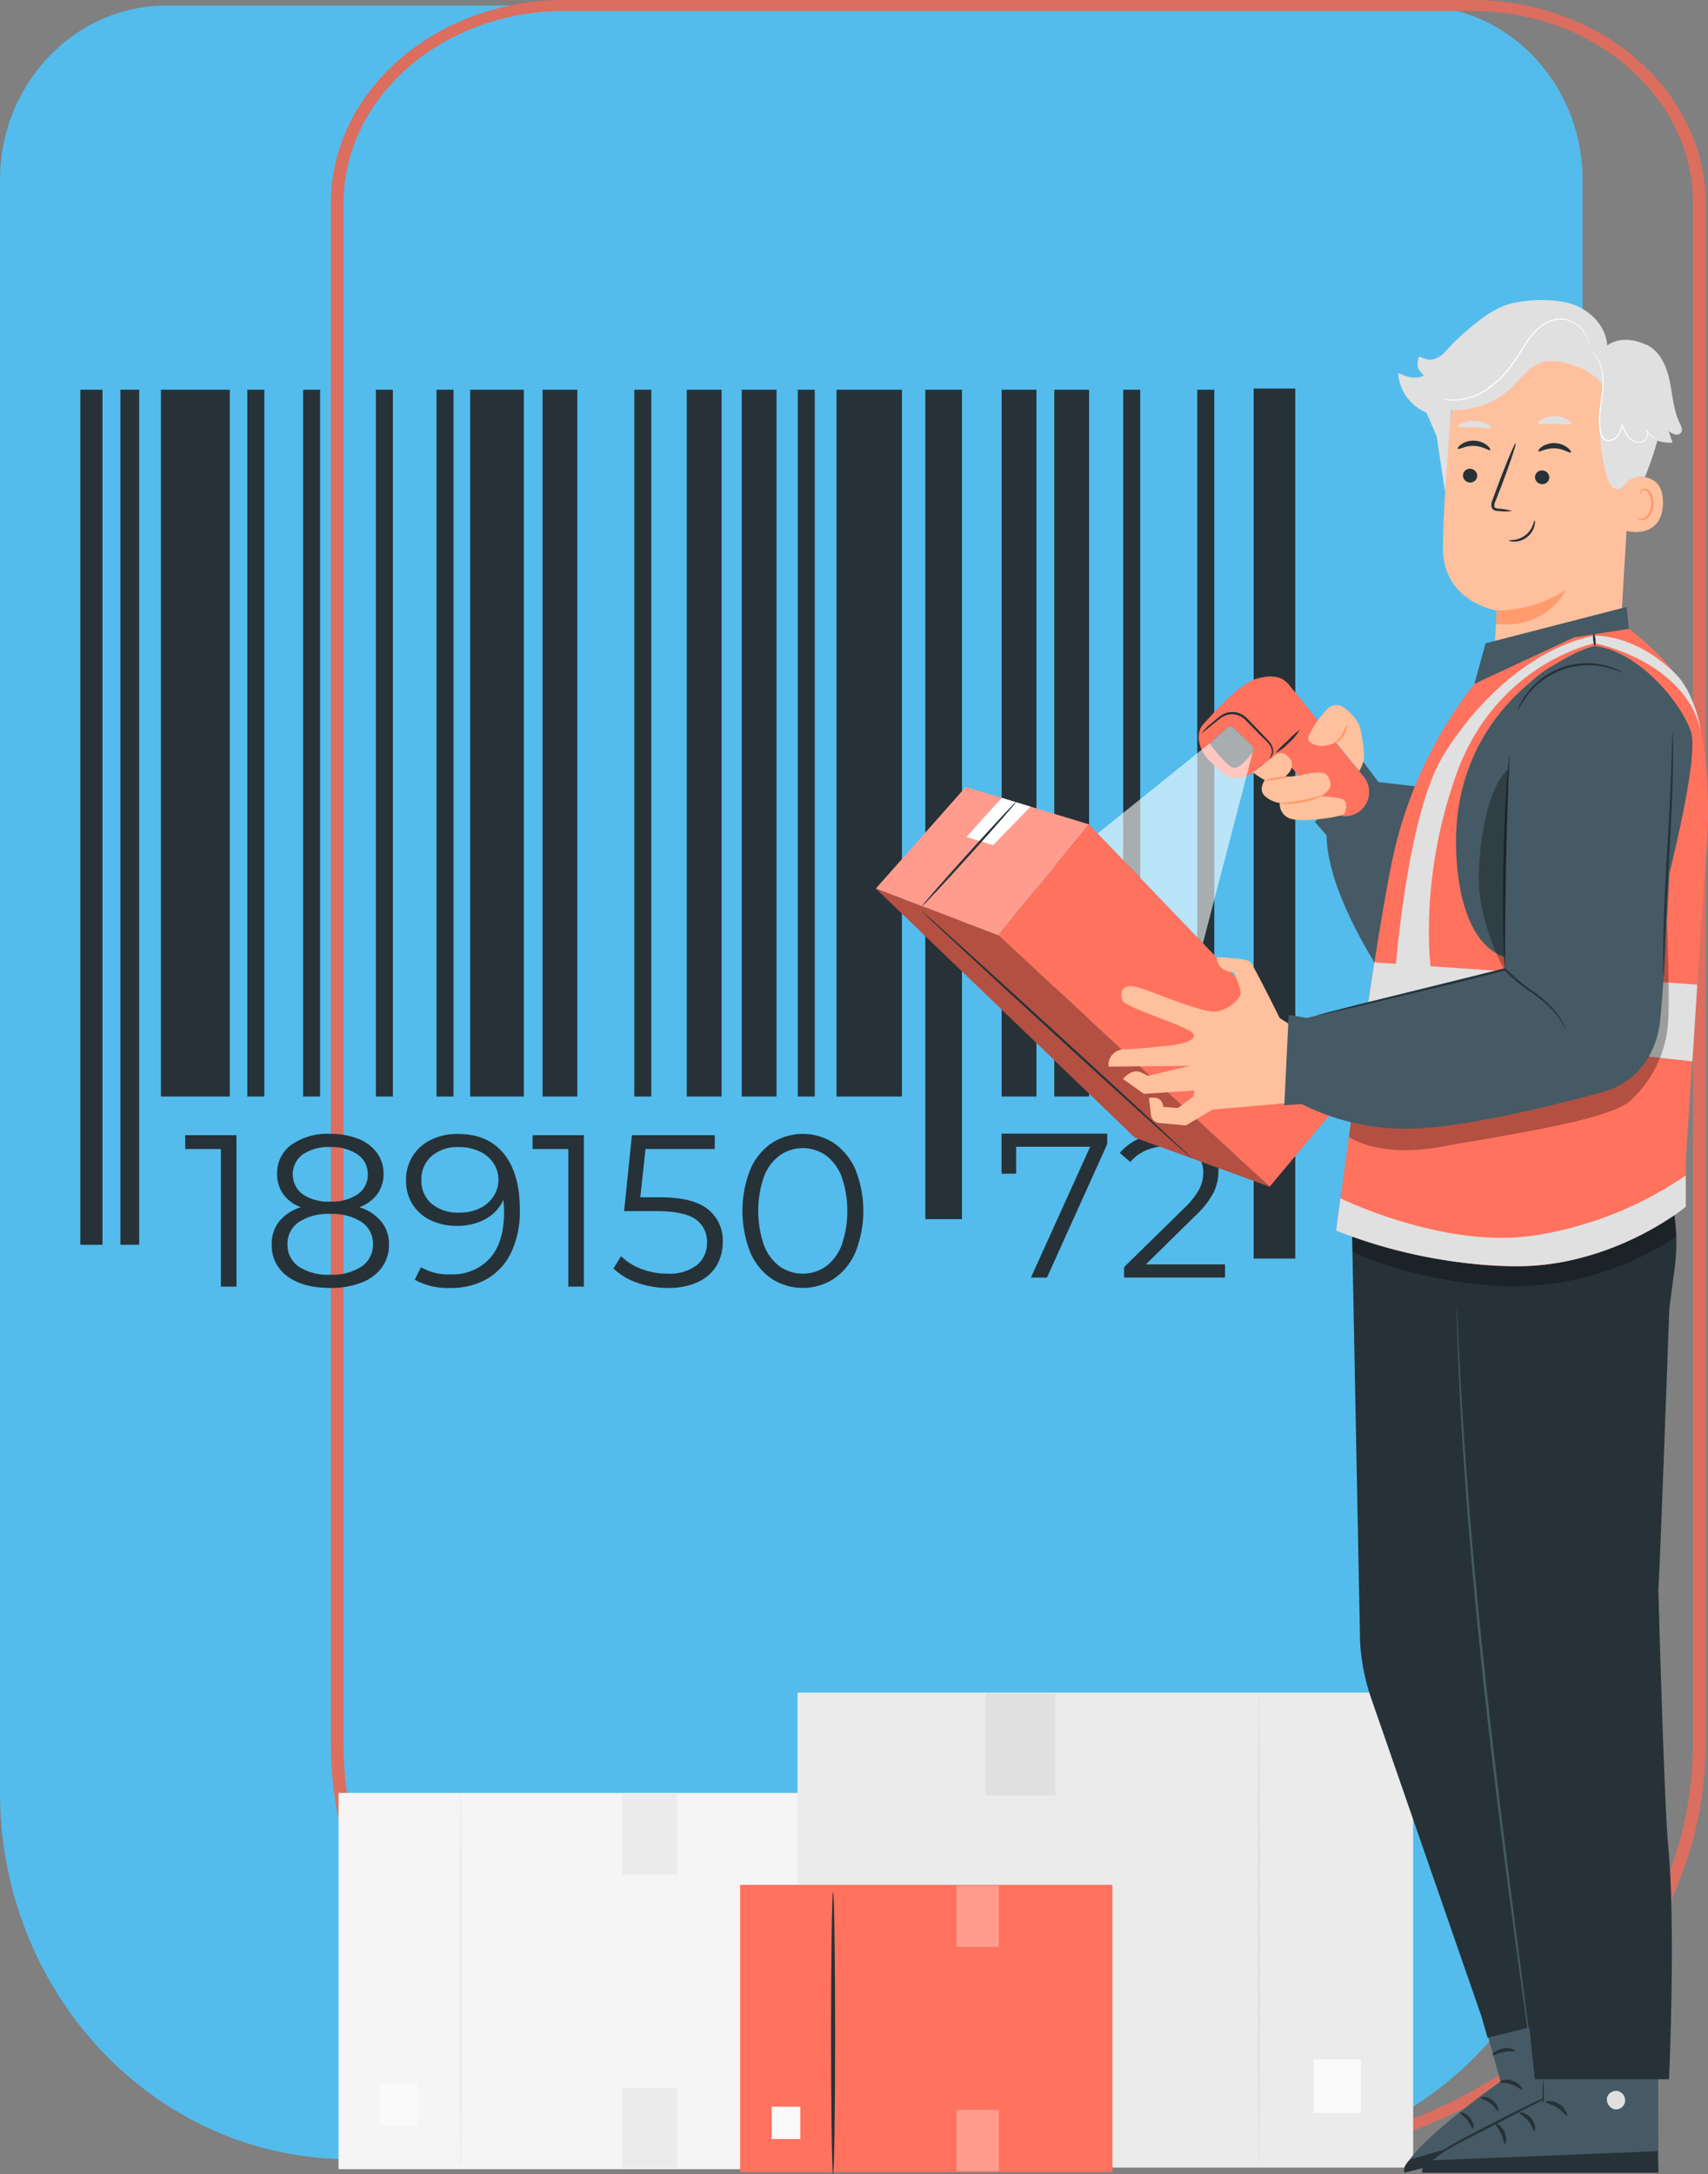 <svg xmlns="http://www.w3.org/2000/svg" xmlns:xlink="http://www.w3.org/1999/xlink" width="366.508" height="466.369" viewBox="0 0 366.508 466.369">
  <rect x="0" y="0" width="366.508" height="466.369" fill="#808080" stroke="none"/>
  <defs>
    <clipPath id="clip-path">
      <rect id="Rectángulo_401511" data-name="Rectángulo 401511" width="349.27" height="402.002" fill="none"/>
    </clipPath>
    <clipPath id="clip-path-4">
      <rect id="Rectángulo_401479" data-name="Rectángulo 401479" width="9.075" height="13.149" fill="none"/>
    </clipPath>
    <clipPath id="clip-path-8">
      <rect id="Rectángulo_401504" data-name="Rectángulo 401504" width="84.504" height="63.958" fill="none"/>
    </clipPath>
    <clipPath id="clip-path-9">
      <rect id="Rectángulo_401505" data-name="Rectángulo 401505" width="45.736" height="31.8" fill="none"/>
    </clipPath>
    <clipPath id="clip-path-10">
      <rect id="Rectángulo_401506" data-name="Rectángulo 401506" width="33.407" height="46.576" fill="none"/>
    </clipPath>
    <clipPath id="clip-path-11">
      <rect id="Rectángulo_401507" data-name="Rectángulo 401507" width="69.487" height="22.226" fill="none"/>
    </clipPath>
    <clipPath id="clip-path-12">
      <rect id="Rectángulo_401508" data-name="Rectángulo 401508" width="68.628" height="67.042" fill="none"/>
    </clipPath>
    <clipPath id="clip-path-13">
      <rect id="Rectángulo_401509" data-name="Rectángulo 401509" width="6.395" height="42.999" fill="none"/>
    </clipPath>
  </defs>
  <g id="Grupo_1100649" data-name="Grupo 1100649" transform="translate(-213.492 -8711.746)">
    <g id="Grupo_1100024" data-name="Grupo 1100024" transform="translate(-840.508 5034.501)">
      <g id="Grupo_1099924" data-name="Grupo 1099924" transform="translate(1054 3677.245)">
        <g id="Grupo_54356" data-name="Grupo 54356" transform="translate(0 0)">
          <path id="Trazado_874173" data-name="Trazado 874173" d="M35.762,0H303.838C323.588,0,339.6,16.785,339.6,37.49V383.214c0,43.5-33.64,78.769-75.137,78.769H75.137a72.808,72.808,0,0,1-12.744-1.128C27.067,454.63,0,422.236,0,383.214V37.49C0,16.785,16.011,0,35.762,0Z" transform="translate(0 1.193)" fill="#53bced"/>
          <path id="Trazado_103528" data-name="Trazado 103528" d="M1053.37,691.417H965.719c-57.166,0-103.675-40.492-103.675-90.264V270.631c0-24.031,22.455-43.582,50.058-43.582h194.886c27.6,0,50.056,19.551,50.056,43.582V601.153C1157.044,650.925,1110.536,691.417,1053.37,691.417ZM912.1,229.42c-26.1,0-47.334,18.487-47.334,41.211V601.153c0,48.464,45.286,87.893,100.951,87.893h87.652c55.664,0,100.95-39.429,100.95-87.893V270.631c0-22.723-21.234-41.211-47.333-41.211Z" transform="translate(-791.044 -227.049)" fill="#db6e5f"/>
        </g>
      </g>
    </g>
    <g id="Grupo_1100074" data-name="Grupo 1100074" transform="translate(230.73 8776.113)">
      <g id="Grupo_1100073" data-name="Grupo 1100073" clip-path="url(#clip-path)">
        <rect id="Rectángulo_401467" data-name="Rectángulo 401467" width="104.638" height="80.707" transform="translate(55.411 320.236)" fill="#f5f5f5"/>
        <g id="Grupo_1100042" data-name="Grupo 1100042">
          <g id="Grupo_1100041" data-name="Grupo 1100041" clip-path="url(#clip-path)">
            <path id="Trazado_874370" data-name="Trazado 874370" d="M84.461,411.52c.144,0,.262-17.989.262-40.176s-.118-40.18-.262-40.18-.262,17.986-.262,40.18.117,40.176.262,40.176" transform="translate(-2.834 -11.146)" fill="#ebebeb"/>
            <rect id="Rectángulo_401468" data-name="Rectángulo 401468" width="8.022" height="9.068" transform="translate(64.283 382.574)" fill="#fafafa"/>
            <rect id="Rectángulo_401469" data-name="Rectángulo 401469" width="11.886" height="17.221" transform="translate(116.241 320.445)" fill="#ebebeb"/>
            <rect id="Rectángulo_401470" data-name="Rectángulo 401470" width="11.886" height="17.221" transform="translate(116.241 383.482)" fill="#ebebeb"/>
            <rect id="Rectángulo_401471" data-name="Rectángulo 401471" width="132.1" height="101.887" transform="translate(153.902 298.712)" fill="#ebebeb"/>
            <path id="Trazado_874371" data-name="Trazado 874371" d="M261.7,410.275c-.145,0-.262-22.711-.262-50.719s.117-50.724.262-50.724.262,22.706.262,50.724-.117,50.719-.262,50.719" transform="translate(-8.8 -10.395)" fill="#e0e0e0"/>
            <rect id="Rectángulo_401472" data-name="Rectángulo 401472" width="10.127" height="11.448" transform="translate(264.674 377.409)" fill="#fafafa"/>
            <rect id="Rectángulo_401473" data-name="Rectángulo 401473" width="15.005" height="21.741" transform="translate(194.202 298.975)" fill="#e0e0e0"/>
            <rect id="Rectángulo_401474" data-name="Rectángulo 401474" width="15.005" height="21.741" transform="translate(194.202 378.555)" fill="#e0e0e0"/>
          </g>
        </g>
        <rect id="Rectángulo_401476" data-name="Rectángulo 401476" width="79.894" height="61.621" transform="translate(141.586 339.957)" fill="#ff725e"/>
        <rect id="Rectángulo_401477" data-name="Rectángulo 401477" width="6.125" height="6.924" transform="translate(148.361 387.552)" fill="#fafafa"/>
        <g id="Grupo_1100050" data-name="Grupo 1100050">
          <g id="Grupo_1100049" data-name="Grupo 1100049" clip-path="url(#clip-path)">
            <g id="Grupo_1100045" data-name="Grupo 1100045" transform="translate(188.032 340.116)" opacity="0.3">
              <g id="Grupo_1100044" data-name="Grupo 1100044">
                <g id="Grupo_1100043" data-name="Grupo 1100043" clip-path="url(#clip-path-4)">
                  <rect id="Rectángulo_401478" data-name="Rectángulo 401478" width="9.075" height="13.149" transform="translate(0 -0.001)" fill="#fff"/>
                </g>
              </g>
            </g>
            <g id="Grupo_1100048" data-name="Grupo 1100048" transform="translate(188.032 388.246)" opacity="0.3">
              <g id="Grupo_1100047" data-name="Grupo 1100047">
                <g id="Grupo_1100046" data-name="Grupo 1100046" clip-path="url(#clip-path-4)">
                  <rect id="Rectángulo_401480" data-name="Rectángulo 401480" width="9.075" height="13.149" transform="translate(0 0)" fill="#fff"/>
                </g>
              </g>
            </g>
            <path id="Trazado_874372" data-name="Trazado 874372" d="M167.139,413.9c-.242,0-.437-13.553-.437-30.268s.2-30.27.437-30.27.437,13.55.437,30.27-.2,30.268-.437,30.268" transform="translate(-5.611 -11.893)" fill="#263238"/>
          </g>
        </g>
        <rect id="Rectángulo_401483" data-name="Rectángulo 401483" width="4.755" height="183.424" transform="translate(0 19.227)" fill="#263238"/>
        <rect id="Rectángulo_401484" data-name="Rectángulo 401484" width="4.025" height="183.424" transform="translate(8.605 19.228)" fill="#263238"/>
        <rect id="Rectángulo_401485" data-name="Rectángulo 401485" width="14.781" height="151.62" transform="translate(17.295 19.229)" fill="#263238"/>
        <rect id="Rectángulo_401486" data-name="Rectángulo 401486" width="3.647" height="151.62" transform="translate(35.833 19.229)" fill="#263238"/>
        <rect id="Rectángulo_401487" data-name="Rectángulo 401487" width="3.647" height="151.62" transform="translate(47.803 19.229)" fill="#263238"/>
        <rect id="Rectángulo_401488" data-name="Rectángulo 401488" width="3.647" height="151.62" transform="translate(63.42 19.229)" fill="#263238"/>
        <rect id="Rectángulo_401489" data-name="Rectángulo 401489" width="3.647" height="151.62" transform="translate(76.424 19.229)" fill="#263238"/>
        <rect id="Rectángulo_401490" data-name="Rectángulo 401490" width="3.647" height="151.62" transform="translate(118.872 19.229)" fill="#263238"/>
        <rect id="Rectángulo_401491" data-name="Rectángulo 401491" width="7.869" height="177.928" transform="translate(181.317 19.228)" fill="#263238"/>
        <rect id="Rectángulo_401492" data-name="Rectángulo 401492" width="3.647" height="151.62" transform="translate(223.787 19.229)" fill="#263238"/>
        <rect id="Rectángulo_401493" data-name="Rectángulo 401493" width="3.647" height="151.62" transform="translate(239.677 19.229)" fill="#263238"/>
        <rect id="Rectángulo_401494" data-name="Rectángulo 401494" width="8.927" height="186.621" transform="translate(251.778 18.986)" fill="#263238"/>
        <rect id="Rectángulo_401495" data-name="Rectángulo 401495" width="3.647" height="151.62" transform="translate(153.949 19.229)" fill="#263238"/>
        <rect id="Rectángulo_401496" data-name="Rectángulo 401496" width="7.469" height="151.62" transform="translate(99.183 19.229)" fill="#263238"/>
        <rect id="Rectángulo_401497" data-name="Rectángulo 401497" width="7.468" height="151.62" transform="translate(130.135 19.229)" fill="#263238"/>
        <rect id="Rectángulo_401498" data-name="Rectángulo 401498" width="7.469" height="151.62" transform="translate(141.926 19.229)" fill="#263238"/>
        <rect id="Rectángulo_401499" data-name="Rectángulo 401499" width="7.469" height="151.62" transform="translate(197.697 19.229)" fill="#263238"/>
        <rect id="Rectángulo_401500" data-name="Rectángulo 401500" width="7.469" height="151.62" transform="translate(208.993 19.229)" fill="#263238"/>
        <rect id="Rectángulo_401501" data-name="Rectángulo 401501" width="14.036" height="151.62" transform="translate(162.265 19.229)" fill="#263238"/>
        <rect id="Rectángulo_401502" data-name="Rectángulo 401502" width="11.51" height="151.62" transform="translate(83.659 19.229)" fill="#263238"/>
        <path id="Trazado_874373" data-name="Trazado 874373" d="M34.289,185.381v32.492H30.947V188.351H23.289v-2.971Z" transform="translate(-0.784 -6.24)" fill="#263238"/>
        <g id="Grupo_1100052" data-name="Grupo 1100052">
          <g id="Grupo_1100051" data-name="Grupo 1100051" clip-path="url(#clip-path)">
            <path id="Trazado_874374" data-name="Trazado 874374" d="M66.011,203.891a7.588,7.588,0,0,1,1.649,4.921,8.2,8.2,0,0,1-1.532,4.943A9.659,9.659,0,0,1,61.741,217a18.057,18.057,0,0,1-6.707,1.137q-5.847,0-9.19-2.507a8.073,8.073,0,0,1-3.343-6.822,7.711,7.711,0,0,1,1.6-4.945,9.655,9.655,0,0,1,4.665-3.039,8.107,8.107,0,0,1-3.806-2.808,7.308,7.308,0,0,1-1.3-4.341,7.432,7.432,0,0,1,3.086-6.266,13.469,13.469,0,0,1,8.285-2.321,15.938,15.938,0,0,1,6.012,1.045,9.092,9.092,0,0,1,4.015,2.994,7.456,7.456,0,0,1,1.439,4.549,7.138,7.138,0,0,1-1.346,4.341,8.412,8.412,0,0,1-3.853,2.808,9.873,9.873,0,0,1,4.711,3.063m-4.224,9.655a5.6,5.6,0,0,0,2.437-4.781,5.536,5.536,0,0,0-2.437-4.757,11.447,11.447,0,0,0-6.754-1.741,11.355,11.355,0,0,0-6.706,1.741,5.538,5.538,0,0,0-2.437,4.757,5.6,5.6,0,0,0,2.413,4.8,11.332,11.332,0,0,0,6.731,1.741,11.334,11.334,0,0,0,6.754-1.764m-12.648-15.5a9.727,9.727,0,0,0,5.895,1.579,9.839,9.839,0,0,0,5.919-1.579,4.971,4.971,0,0,0,2.158-4.223,5.03,5.03,0,0,0-2.2-4.318,9.9,9.9,0,0,0-5.872-1.578,9.76,9.76,0,0,0-5.871,1.578,5.321,5.321,0,0,0-.023,8.541" transform="translate(-1.431 -6.23)" fill="#263238"/>
            <path id="Trazado_874375" data-name="Trazado 874375" d="M93.31,189.34q3.434,4.247,3.435,12a20.617,20.617,0,0,1-1.857,9.191,13,13,0,0,1-5.2,5.686,15.335,15.335,0,0,1-7.8,1.926,14.641,14.641,0,0,1-7.706-1.764l1.346-2.693a11.338,11.338,0,0,0,6.313,1.532,10.775,10.775,0,0,0,8.448-3.411q3.063-3.411,3.063-9.91,0-1.206-.139-2.646a8.767,8.767,0,0,1-3.853,4.108,12.361,12.361,0,0,1-6.081,1.463,12.838,12.838,0,0,1-5.685-1.207,9.248,9.248,0,0,1-3.876-3.412,9.4,9.4,0,0,1-1.393-5.128,9.594,9.594,0,0,1,1.439-5.245,9.5,9.5,0,0,1,3.969-3.5,12.839,12.839,0,0,1,5.686-1.23q6.45,0,9.887,4.247m-5.176,11.721a7.308,7.308,0,0,0,2.947-2.554,6.443,6.443,0,0,0,1.068-3.62,6.306,6.306,0,0,0-1-3.434A7.169,7.169,0,0,0,88.2,188.9a10.262,10.262,0,0,0-4.641-.975,8.4,8.4,0,0,0-5.732,1.926,6.473,6.473,0,0,0-2.205,5.129,6.4,6.4,0,0,0,2.205,5.106,8.81,8.81,0,0,0,5.964,1.9,9.675,9.675,0,0,0,4.34-.928" transform="translate(-2.434 -6.23)" fill="#263238"/>
            <path id="Trazado_874376" data-name="Trazado 874376" d="M111.43,185.381v32.492h-3.342V188.351h-7.659v-2.971Z" transform="translate(-3.38 -6.24)" fill="#263238"/>
            <path id="Trazado_874377" data-name="Trazado 874377" d="M138.607,201.232a8.485,8.485,0,0,1,3.226,7.078,9.729,9.729,0,0,1-1.322,5.06,9.009,9.009,0,0,1-3.969,3.5,14.876,14.876,0,0,1-6.5,1.277,19.227,19.227,0,0,1-6.615-1.137,13.514,13.514,0,0,1-5.036-3.04l1.624-2.646a11.986,11.986,0,0,0,4.27,2.715A15.4,15.4,0,0,0,130,215.087a9.594,9.594,0,0,0,6.243-1.81,5.93,5.93,0,0,0,2.205-4.828,5.757,5.757,0,0,0-2.484-5.06q-2.483-1.716-8.378-1.717h-6.916l1.672-16.293h17.778v2.971H125.262L124.149,198.7h4.177q7.055,0,10.281,2.53" transform="translate(-3.985 -6.24)" fill="#263238"/>
            <path id="Trazado_874378" data-name="Trazado 874378" d="M153.265,216.145a13.061,13.061,0,0,1-4.595-5.731,24.293,24.293,0,0,1,0-17.593,13.078,13.078,0,0,1,4.595-5.731,12.259,12.259,0,0,1,13.414,0,13.238,13.238,0,0,1,4.619,5.731,23.992,23.992,0,0,1,0,17.593,13.221,13.221,0,0,1-4.619,5.731,12.269,12.269,0,0,1-13.414,0m11.7-2.647a10.193,10.193,0,0,0,3.365-4.594,22.6,22.6,0,0,0,0-14.574,10.2,10.2,0,0,0-3.365-4.6,8.682,8.682,0,0,0-9.979,0,10.2,10.2,0,0,0-3.366,4.6,22.619,22.619,0,0,0,0,14.574,10.2,10.2,0,0,0,3.366,4.594,8.673,8.673,0,0,0,9.979,0" transform="translate(-4.948 -6.23)" fill="#263238"/>
            <path id="Trazado_874379" data-name="Trazado 874379" d="M227.238,185.023v2.251l-12.927,28.635H210.87l12.706-28.062H207.693v5.781H204.56v-8.6Z" transform="translate(-6.885 -6.228)" fill="#263238"/>
            <path id="Trazado_874380" data-name="Trazado 874380" d="M253.4,213.075V215.9H231.739v-2.25l12.84-12.575a16.6,16.6,0,0,0,3.287-4.126,7.841,7.841,0,0,0,.86-3.506,5.176,5.176,0,0,0-1.875-4.259,8.314,8.314,0,0,0-5.36-1.522q-5.427,0-8.427,3.442l-2.25-1.942a11.858,11.858,0,0,1,4.61-3.265,16.58,16.58,0,0,1,6.331-1.146,11.567,11.567,0,0,1,7.479,2.227,7.434,7.434,0,0,1,2.757,6.111,10.47,10.47,0,0,1-1.059,4.588,19.228,19.228,0,0,1-4.014,5.074l-10.5,10.324Z" transform="translate(-7.769 -6.218)" fill="#263238"/>
          </g>
        </g>
        <path id="Trazado_874381" data-name="Trazado 874381" d="M195.947,108.077l-19.295,21.8,26.262,10,19.474-23.761Z" transform="translate(-5.946 -3.638)" fill="#ff725e"/>
        <g id="Grupo_1100072" data-name="Grupo 1100072">
          <g id="Grupo_1100071" data-name="Grupo 1100071" clip-path="url(#clip-path)">
            <path id="Trazado_874382" data-name="Trazado 874382" d="M223.3,116.4s55.741,57.885,55.2,58.241-16.436,19.474-16.436,19.474l-58.242-53.953Z" transform="translate(-6.861 -3.918)" fill="#ff725e"/>
            <path id="Trazado_874383" data-name="Trazado 874383" d="M176.652,130.632l55.562,53.417,28.942,10.541-58.241-53.954Z" transform="translate(-5.946 -4.397)" fill="#ff725e"/>
            <g id="Grupo_1100055" data-name="Grupo 1100055" transform="translate(170.706 126.235)" opacity="0.3">
              <g id="Grupo_1100054" data-name="Grupo 1100054">
                <g id="Grupo_1100053" data-name="Grupo 1100053" clip-path="url(#clip-path-8)">
                  <path id="Trazado_874384" data-name="Trazado 874384" d="M176.652,130.632l55.562,53.417,28.942,10.541-58.241-53.954Z" transform="translate(-176.652 -130.632)"/>
                </g>
              </g>
            </g>
            <g id="Grupo_1100058" data-name="Grupo 1100058" transform="translate(170.706 104.439)" opacity="0.3">
              <g id="Grupo_1100057" data-name="Grupo 1100057">
                <g id="Grupo_1100056" data-name="Grupo 1100056" clip-path="url(#clip-path-9)">
                  <path id="Trazado_874385" data-name="Trazado 874385" d="M195.947,108.077l-19.295,21.8,26.262,10,19.474-23.761Z" transform="translate(-176.652 -108.077)" fill="#fff"/>
                </g>
              </g>
            </g>
            <path id="Trazado_874386" data-name="Trazado 874386" d="M251.621,145.866s6.357.24,7.076.96,6.357,12.112,6.357,12.112l1.919,1.2.544,16.948-16.9,1.483-5.7,3.392-5.617-.507a1.973,1.973,0,0,1-1.861-1.729l-.451-3.636s2.315-.547,2.894,1.116l.212.785,3.115.228,3.326-2.458.216-1.3-10.845.723L231.425,172s1.915-2.4,3.843-1.405a11.61,11.61,0,0,1,1.48.72l9.065-2.135-17.491.169a3.354,3.354,0,0,1,3.462-3.706c2.678-.082,9.473-.8,9.473-.8s5.206-.434,5.423-2.169-14.679-5.712-15.4-7.592.145-3.76,3.615-2.675,13.449,5.35,16.269,5.133,5.351-2.747,5.495-3.833-1.446-4.555-1.446-4.555-3.858-.277-3.592-3.284" transform="translate(-7.685 -4.91)" fill="#ffc09d"/>
            <path id="Trazado_874387" data-name="Trazado 874387" d="M204.462,110.543c-.254-.077-7.67,8.363-7.67,8.363l5.7,1.743,8.025-8.266Z" transform="translate(-6.624 -3.721)" fill="#fff"/>
            <path id="Trazado_874388" data-name="Trazado 874388" d="M186.907,133.757c-.1-.093,4.353-5.2,9.952-11.4s10.225-11.158,10.328-11.065-4.353,5.2-9.954,11.4-10.223,11.155-10.326,11.063" transform="translate(-6.291 -3.746)" fill="#263238"/>
            <path id="Trazado_874389" data-name="Trazado 874389" d="M244.766,188.666c-.094.1-13.123-11.672-29.1-26.3S186.812,135.8,186.906,135.7s13.121,11.67,29.1,26.3,28.852,26.566,28.758,26.668" transform="translate(-6.291 -4.567)" fill="#263238"/>
            <path id="Trazado_874390" data-name="Trazado 874390" d="M274.142,115.4l2.5,2.86c.181,14.134,14.58,33.839,14.58,33.839l7.574-32.059L296.046,107.8l-8.26-.955-3.251-4.337Z" transform="translate(-9.227 -3.45)" fill="#455a64"/>
            <path id="Trazado_874391" data-name="Trazado 874391" d="M260.516,84.122c-2.986.89-7.388,5.45-11.207,9.7-1.834,2.041-.829,5.608,1.11,7.549l2.48,2.482a5.164,5.164,0,0,0,6.885.378l1.725-1.384a5.166,5.166,0,0,1,7.132.642l7.181,8.265a5.163,5.163,0,0,0,7.594.221l.033-.033a5.165,5.165,0,0,0,.312-6.867l-16.03-19.715a5.039,5.039,0,0,0-1.532-1.277c-1.162-.617-2.887-.8-5.683.038" transform="translate(-8.359 -2.812)" fill="#ff725e"/>
            <path id="Trazado_874392" data-name="Trazado 874392" d="M260.373,104.657a14.822,14.822,0,0,0,2.546,1.683s-1.418,1.995-.054,3.357a6.059,6.059,0,0,0,3.276,1.57,3.306,3.306,0,0,0,2.654,3.46c2.9.681,10.97-.5,11.254-1.239s.985-2.745-.889-3.2a22.214,22.214,0,0,0-4.4-.445s3.823-1.421,1.556-4.489c-1.04-1.407-5.7-.014-5.7-.014l-3.49.4s3.194-2.25.7-4.517a1.908,1.908,0,0,0-2.916,0Z" transform="translate(-8.764 -3.384)" fill="#ffc09d"/>
            <path id="Trazado_874393" data-name="Trazado 874393" d="M274.931,98.612s-2.823-.362-2.171-2.1a21.018,21.018,0,0,1,3.764-5.5A2.915,2.915,0,0,1,279.564,90c.869.362,3.836,2.606,4.343,5.211s1.014,5.646.579,6.876a12.451,12.451,0,0,1-.855,1.953l-4.974-6.117s-2.536,1.024-3.725.69" transform="translate(-9.177 -3.025)" fill="#ffc09d"/>
            <path id="Trazado_874394" data-name="Trazado 874394" d="M263.685,101.587a7.128,7.128,0,0,1,.424-1.525l-.008.043a3.131,3.131,0,0,0-.484-1.554,13.841,13.841,0,0,0-1.51-1.612l-3.955-4a3.942,3.942,0,0,0-3.83-.827,4.654,4.654,0,0,0-1.572.9l-1.3,1.024L249.6,95.553c-.443.36-.664.56-.682.555a10.8,10.8,0,0,1,2.31-2.343c.382-.335.8-.7,1.268-1.078a4.981,4.981,0,0,1,1.686-1.017,4.362,4.362,0,0,1,4.313.895c1.476,1.481,2.783,2.871,3.929,4.073a12.488,12.488,0,0,1,1.5,1.73,3.261,3.261,0,0,1,.433,1.738v.027l-.007.017a7.122,7.122,0,0,1-.663,1.437" transform="translate(-8.378 -3.078)" fill="#263238"/>
            <path id="Trazado_874395" data-name="Trazado 874395" d="M270.61,95.36a10.293,10.293,0,0,1-2.35,2.824,10.293,10.293,0,0,1-2.921,2.227,19.566,19.566,0,0,1,2.573-2.591,19.677,19.677,0,0,1,2.7-2.46" transform="translate(-8.931 -3.209)" fill="#263238"/>
            <path id="Trazado_874396" data-name="Trazado 874396" d="M268.5,105.73a15.613,15.613,0,0,1-5.52.867,15.623,15.623,0,0,1,5.52-.867" transform="translate(-8.851 -3.556)" fill="#ff9b6c"/>
            <path id="Trazado_874397" data-name="Trazado 874397" d="M275.814,109.924a18.268,18.268,0,0,1-9.508,1.82c0-.149,2.168-.256,4.782-.763s4.673-1.2,4.725-1.056" transform="translate(-8.963 -3.699)" fill="#ff9b6c"/>
            <path id="Trazado_874398" data-name="Trazado 874398" d="M281.066,94.134a3.784,3.784,0,0,1-2.807,4.118c-.065-.134.991-.658,1.762-1.815a15.877,15.877,0,0,0,1.046-2.3" transform="translate(-9.366 -3.168)" fill="#ff9b6c"/>
            <path id="Trazado_874399" data-name="Trazado 874399" d="M250.761,98.265s3.665,5.151,5.307,5.25c1.153.071,2.9-1.983,3.836-3.211a1.242,1.242,0,0,0-.13-1.647l-3.968-3.848-.926-.246Z" transform="translate(-8.44 -3.183)" fill="#263238"/>
            <g id="Grupo_1100061" data-name="Grupo 1100061" transform="translate(218.307 91.38)" opacity="0.6">
              <g id="Grupo_1100060" data-name="Grupo 1100060">
                <g id="Grupo_1100059" data-name="Grupo 1100059" clip-path="url(#clip-path-10)">
                  <path id="Trazado_874400" data-name="Trazado 874400" d="M250.114,98.112l-24.2,19.487,22.582,23.539,10.719-41.079a1.24,1.24,0,0,0-.158-1.288l-4.085-3.962-.927-.246Z" transform="translate(-225.911 -94.563)" fill="#fff"/>
                </g>
              </g>
            </g>
            <path id="Trazado_874401" data-name="Trazado 874401" d="M343.139,30.085,340.464,75c-.454,7.637-2.683,18.763-14.725,17.494-10.365-1.89-12.424-11.979-11.993-19.106.206-3.38.369-6.2.367-6.549,0,0-11.368-1.757-11.52-13.121-.073-5.493.7-16.817,1.511-27.054A21.172,21.172,0,0,1,325.194,7.183h1.1c11.825.679,17.854,11.1,16.848,22.9" transform="translate(-10.185 -0.242)" fill="#ffc09d"/>
            <path id="Trazado_874402" data-name="Trazado 874402" d="M314.509,68.76A27.463,27.463,0,0,0,329.3,64.371s-3.6,8.3-14.943,7.292Z" transform="translate(-10.581 -2.167)" fill="#ff9b6c"/>
            <path id="Trazado_874403" data-name="Trazado 874403" d="M323.8,33.507c.208.244,1.588-.711,3.485-.626,1.9.058,3.242,1.116,3.459.887.105-.1-.1-.536-.684-1.014a4.753,4.753,0,0,0-2.756-1,4.586,4.586,0,0,0-2.786.792c-.6.434-.82.851-.717.962" transform="translate(-10.898 -1.069)" fill="#263238"/>
            <path id="Trazado_874404" data-name="Trazado 874404" d="M323.017,39.214a1.535,1.535,0,0,0,1.482,1.547,1.469,1.469,0,0,0,1.581-1.386,1.535,1.535,0,0,0-1.48-1.548,1.47,1.47,0,0,0-1.583,1.387" transform="translate(-10.872 -1.273)" fill="#263238"/>
            <path id="Trazado_874405" data-name="Trazado 874405" d="M317.754,46.331a11.525,11.525,0,0,0-2.837-.509c-.445-.045-.868-.133-.943-.438a2.27,2.27,0,0,1,.3-1.322q.628-1.619,1.316-3.4c1.826-4.837,3.148-8.814,2.953-8.886s-1.835,3.79-3.661,8.627q-.66,1.789-1.26,3.417a2.585,2.585,0,0,0-.23,1.751,1.124,1.124,0,0,0,.734.651,3.052,3.052,0,0,0,.758.1,11.383,11.383,0,0,0,2.875,0" transform="translate(-10.545 -1.07)" fill="#263238"/>
            <path id="Trazado_874406" data-name="Trazado 874406" d="M323.769,27.312c.194.416,1.7.057,3.525.1,1.822,0,3.326.4,3.526-.008.087-.2-.207-.576-.834-.933A5.746,5.746,0,0,0,327.3,25.8a5.683,5.683,0,0,0-2.689.6c-.632.341-.931.713-.845.911" transform="translate(-10.897 -0.868)" fill="#e0e0e0"/>
            <path id="Trazado_874407" data-name="Trazado 874407" d="M305.961,28.051c.174.357,1.678.083,3.471.157,1.8.042,3.262.41,3.478.066.095-.164-.178-.492-.783-.809a6.26,6.26,0,0,0-2.615-.628,6.472,6.472,0,0,0-2.679.458c-.639.277-.949.587-.873.757" transform="translate(-10.298 -0.903)" fill="#e0e0e0"/>
            <path id="Trazado_874408" data-name="Trazado 874408" d="M343.584,39.579c.194-.084,7.807-2.317,7.566,5.453s-7.992,5.926-8,5.7.432-11.155.432-11.155" transform="translate(-11.55 -1.32)" fill="#ffc09d"/>
            <path id="Trazado_874409" data-name="Trazado 874409" d="M345.7,47.953c.035-.024.132.1.358.211a1.355,1.355,0,0,0,1.012.052c.83-.275,1.562-1.558,1.643-2.957a4.478,4.478,0,0,0-.319-1.949,1.565,1.565,0,0,0-.987-1.071.688.688,0,0,0-.81.346c-.111.215-.067.371-.108.383-.022.019-.162-.135-.09-.454a.862.862,0,0,1,.321-.477,1.024,1.024,0,0,1,.755-.175,1.9,1.9,0,0,1,1.376,1.249,4.6,4.6,0,0,1,.4,2.181c-.1,1.564-.945,3-2.079,3.294a1.447,1.447,0,0,1-1.231-.244c-.235-.2-.271-.374-.244-.388" transform="translate(-11.635 -1.409)" fill="#ff9b6c"/>
            <path id="Trazado_874410" data-name="Trazado 874410" d="M353.27,26.458c-1.418-2.849-1.559-6.136-2.222-9.248S348.915,10.817,346,9.536l-.07.025c-2.606-1.273-5.914-1.527-8.253.178-.256-4.066-3.556-7.508-7.412-8.823s-10.2-1.154-14.083.093c-3,.962-5.988,3.163-9.667,6.446a38.11,38.11,0,0,0-4.3,4.506l-4.177,10.307,2.529,5.745c.148.389.3.778.494,1.166l0-.025,1.8,11.853c.4-3.169.961-14.249,1.358-17.417a17.782,17.782,0,0,0,13.06-4.927c1.876-1.8,3.415-4.112,5.821-5.094,3.1-1.266,6.6.07,9.673,1.393l-.125-.13a14.223,14.223,0,0,1,4.148,3.473,44.2,44.2,0,0,0,.565,18.8c.231.924.905,2.84,1.766,3.246,1.691.8,2.287-.94,3.4-1.806a4.617,4.617,0,0,1,3.22-.551,69.529,69.529,0,0,0,2.706-7.886,7.087,7.087,0,0,0,3.236.451q-.413-1.234-.828-2.467a3.72,3.72,0,0,0,1.347.731,1.263,1.263,0,0,0,1.361-.48c.338-.573-.014-1.286-.31-1.882" transform="translate(-10.032 0)" fill="#e0e0e0"/>
            <path id="Trazado_874411" data-name="Trazado 874411" d="M335.284,11.156a9.7,9.7,0,0,1,1.059,1.118,8.132,8.132,0,0,1,1.464,3.876,14.342,14.342,0,0,1,.081,2.893c-.07,1.041-.234,2.149-.4,3.317a29.833,29.833,0,0,0-.352,3.7,13,13,0,0,0,.114,1.973,4.075,4.075,0,0,0,.661,1.953,1.709,1.709,0,0,0,1.556.651,2.539,2.539,0,0,0,1.493-.707,5.865,5.865,0,0,0,1.3-2.795l-.239.012a9.48,9.48,0,0,0,1.2,2.466,3.369,3.369,0,0,0,2.111,1.356,2.176,2.176,0,0,0,1.18-.121,1.876,1.876,0,0,0,.847-.722,1.942,1.942,0,0,0,.312-.985,1.405,1.405,0,0,0-.3-.9l-.128.1a7.313,7.313,0,0,0,2.3,2,6.6,6.6,0,0,0,.732.346,1.226,1.226,0,0,0,.265.086,1.424,1.424,0,0,0-.247-.127c-.163-.081-.406-.2-.705-.381a7.534,7.534,0,0,1-2.21-2.017l-.128.1a1.451,1.451,0,0,1-.045,1.684,1.7,1.7,0,0,1-.765.639,1.979,1.979,0,0,1-1.069.1,3.159,3.159,0,0,1-1.958-1.284,9.327,9.327,0,0,1-1.157-2.412l-.137-.374-.1.386a5.683,5.683,0,0,1-1.235,2.671,2.291,2.291,0,0,1-1.336.632,1.441,1.441,0,0,1-1.322-.552A3.856,3.856,0,0,1,337.513,28a12.955,12.955,0,0,1-.115-1.934,30.372,30.372,0,0,1,.333-3.669c.158-1.168.314-2.282.376-3.337a14.2,14.2,0,0,0-.116-2.933,8.016,8.016,0,0,0-1.567-3.914,4.6,4.6,0,0,0-1.14-1.054" transform="translate(-11.285 -0.375)" fill="#fff"/>
            <path id="Trazado_874412" data-name="Trazado 874412" d="M298.292,19.394s.026.032.085.084l.268.226a3.764,3.764,0,0,0,.456.341,6.016,6.016,0,0,0,.662.412,10.055,10.055,0,0,0,4.774,1.219,12.837,12.837,0,0,0,7-2.027,22.233,22.233,0,0,0,6.345-6.331c.921-1.309,1.691-2.663,2.523-3.906a15.023,15.023,0,0,1,2.772-3.258,7.726,7.726,0,0,1,3.4-1.741,5.531,5.531,0,0,1,1.731-.074,6.072,6.072,0,0,1,1.551.416,6.553,6.553,0,0,1,3.409,3.334,7.864,7.864,0,0,1,.461,1.736.407.407,0,0,0,0-.119c-.009-.095-.017-.21-.029-.35a5.7,5.7,0,0,0-.337-1.306,6.427,6.427,0,0,0-1.141-1.806,6.632,6.632,0,0,0-2.29-1.661,6.242,6.242,0,0,0-1.6-.445,5.729,5.729,0,0,0-1.8.062,7.923,7.923,0,0,0-3.512,1.769,15.149,15.149,0,0,0-2.831,3.3c-.842,1.25-1.613,2.6-2.525,3.9a22.239,22.239,0,0,1-6.256,6.274,12.762,12.762,0,0,1-6.871,2.048,10.206,10.206,0,0,1-4.725-1.122,16.156,16.156,0,0,1-1.52-.972" transform="translate(-10.04 -0.138)" fill="#fff"/>
            <path id="Trazado_874413" data-name="Trazado 874413" d="M305.888,32.959c.208.244,1.588-.711,3.485-.626,1.895.057,3.242,1.116,3.459.887.105-.1-.1-.536-.684-1.014a4.753,4.753,0,0,0-2.756-1,4.586,4.586,0,0,0-2.786.792c-.6.434-.819.851-.717.962" transform="translate(-10.295 -1.05)" fill="#263238"/>
            <path id="Trazado_874414" data-name="Trazado 874414" d="M307.017,38.841a1.534,1.534,0,0,0,1.482,1.547A1.468,1.468,0,0,0,310.079,39a1.535,1.535,0,0,0-1.48-1.548,1.469,1.469,0,0,0-1.582,1.387" transform="translate(-10.334 -1.261)" fill="#263238"/>
            <path id="Trazado_874415" data-name="Trazado 874415" d="M303.079,11.1c-1.038,1.214-2.587,2.283-4.162,2.02a11.871,11.871,0,0,1-1.657-.6c-.574.3-.557,2.206-.206,2.751a10.135,10.135,0,0,0,1.115,1.3c-1.918.888-3.582.3-5.522-.547a9.741,9.741,0,0,0,5.31,8.137,3.413,3.413,0,0,0,3.118.246,3.93,3.93,0,0,0,1.517-2.353A42.641,42.641,0,0,0,304.6,11.747Z" transform="translate(-9.85 -0.374)" fill="#e0e0e0"/>
            <path id="Trazado_874416" data-name="Trazado 874416" d="M317.232,53.224c-.015.065.417.248,1.164.244a4.539,4.539,0,0,0,4.309-3.367c.185-.725.11-1.189.044-1.19-.085-.007-.153.432-.415,1.066a4.945,4.945,0,0,1-3.969,3.1c-.679.1-1.121.06-1.134.144" transform="translate(-10.677 -1.646)" fill="#263238"/>
            <path id="Trazado_874417" data-name="Trazado 874417" d="M307.938,370.526l6.729,23.879s-21.432,15.026-20.607,19.563l45.661-11.7-8.994-37.647Z" transform="translate(-9.897 -12.272)" fill="#455a64"/>
            <path id="Trazado_874418" data-name="Trazado 874418" d="M329.418,389.6a1.945,1.945,0,0,1,1.822,1.85,1.872,1.872,0,0,1-1.773,1.866,2.053,2.053,0,0,1-1.919-1.969c.087-.963,1.139-1.967,2.054-1.731" transform="translate(-11.024 -13.113)" fill="#e0e0e0"/>
            <path id="Trazado_874419" data-name="Trazado 874419" d="M339.716,403.446l-1.051-3.758-43.386,12.625s-1.811,1.427-1.223,2.835Z" transform="translate(-9.893 -13.453)" fill="#263238"/>
            <path id="Trazado_874420" data-name="Trazado 874420" d="M315.2,395.546c.063.227,1.2.044,2.48.5,1.288.419,2.1,1.264,2.278,1.121.2-.1-.471-1.378-2.025-1.9s-2.831.083-2.732.28" transform="translate(-10.609 -13.297)" fill="#263238"/>
            <path id="Trazado_874421" data-name="Trazado 874421" d="M310.939,399.068c0,.234,1.063.375,2.056,1.147,1.016.742,1.462,1.738,1.681,1.671.218-.017.046-1.394-1.207-2.33s-2.579-.707-2.531-.488" transform="translate(-10.466 -13.425)" fill="#263238"/>
            <path id="Trazado_874422" data-name="Trazado 874422" d="M309.172,405.8c.215,0,.246-1.224-.632-2.328s-2.042-1.335-2.09-1.121c-.08.22.76.718,1.468,1.636.729.9,1.027,1.848,1.254,1.813" transform="translate(-10.314 -13.54)" fill="#263238"/>
            <path id="Trazado_874423" data-name="Trazado 874423" d="M313.581,389.527c.144.185,1.09-.393,2.371-.628,1.277-.262,2.364-.08,2.432-.306.089-.2-1.076-.8-2.581-.5s-2.376,1.281-2.223,1.433" transform="translate(-10.554 -13.06)" fill="#263238"/>
            <path id="Trazado_874424" data-name="Trazado 874424" d="M323.233,372.345l.708,26.1s-25.568,11-25.974,15.776l50.69-.4-.109-41.743Z" transform="translate(-10.029 -12.523)" fill="#455a64"/>
            <path id="Trazado_874425" data-name="Trazado 874425" d="M341.41,397.566a2.124,2.124,0,0,1,1.45,2.409,1.988,1.988,0,0,1-2.317,1.493,2.242,2.242,0,0,1-1.523-2.559,2.052,2.052,0,0,1,2.579-1.279" transform="translate(-11.408 -13.379)" fill="#e0e0e0"/>
            <path id="Trazado_874426" data-name="Trazado 874426" d="M348.673,415.526l-.188-4.611-48.537,1.961s-2.249,1.024-1.981,2.651Z" transform="translate(-10.028 -13.831)" fill="#263238"/>
            <path id="Trazado_874427" data-name="Trazado 874427" d="M325.353,400c.01.253,1.249.359,2.473,1.164,1.245.773,1.881,1.866,2.108,1.764.228-.051-.153-1.564-1.651-2.512s-2.984-.648-2.929-.416" transform="translate(-10.951 -13.455)" fill="#263238"/>
            <path id="Trazado_874428" data-name="Trazado 874428" d="M319.565,402.405c-.055.246,1.02.669,1.87,1.735.878,1.04,1.1,2.2,1.346,2.185.233.039.393-1.449-.687-2.753s-2.525-1.408-2.529-1.166" transform="translate(-10.756 -13.541)" fill="#263238"/>
            <path id="Trazado_874429" data-name="Trazado 874429" d="M316.269,409.15c.225.052.56-1.218-.086-2.6s-1.808-1.927-1.911-1.715c-.138.21.619.949,1.133,2.094.539,1.131.618,2.2.865,2.223" transform="translate(-10.577 -13.624)" fill="#263238"/>
            <path id="Trazado_874430" data-name="Trazado 874430" d="M324.855,393.391c.105.23,1.239-.129,2.638-.043,1.4.057,2.494.53,2.622.311.142-.185-.929-1.115-2.578-1.192s-2.8.726-2.682.924" transform="translate(-10.934 -13.209)" fill="#263238"/>
            <path id="Trazado_874431" data-name="Trazado 874431" d="M350.31,190.511l1.653,12.048a43.889,43.889,0,0,1,.019,11.787l-1.118,8.341s-2.25,62.3-2.358,60.018c0,0,1.213,45.677,2.124,55.374,1.654,17.619.166,49.992.166,49.992H321.974L311.593,285.743l-6.445-63.817L293.938,192.88Z" transform="translate(-9.893 -6.412)" fill="#263238"/>
            <path id="Trazado_874432" data-name="Trazado 874432" d="M282.051,193.456l.317,12.19,1.734,88.623a44.955,44.955,0,0,0,2.411,12.2l23.606,68.074,1.348,4.661,17.337-4.293L315.91,191.781Z" transform="translate(-9.493 -6.455)" fill="#263238"/>
            <path id="Trazado_874433" data-name="Trazado 874433" d="M305.619,223.81a2.465,2.465,0,0,0-.01.43c.006.31.014.728.024,1.26.034,1.138.083,2.765.146,4.845.117,4.208.411,10.293.828,17.808.875,15.027,2.509,35.764,5.055,58.585,2.508,22.833,5.275,43.437,7.3,58.345,1.028,7.429,1.86,13.452,2.441,17.648.3,2.059.527,3.668.689,4.795l.192,1.245a2.425,2.425,0,0,0,.084.421,2.636,2.636,0,0,0-.029-.429c-.035-.308-.08-.723-.139-1.252-.139-1.13-.336-2.743-.589-4.809-.54-4.2-1.314-10.233-2.271-17.672-1.926-14.92-4.634-35.529-7.139-58.354-2.546-22.812-4.239-43.533-5.211-58.548-.466-7.508-.818-13.588-1-17.792-.106-2.078-.189-3.7-.247-4.839-.033-.531-.059-.948-.077-1.258a2.53,2.53,0,0,0-.045-.428" transform="translate(-10.286 -7.533)" fill="#455a64"/>
            <path id="Trazado_874434" data-name="Trazado 874434" d="M323.948,395.052a5.132,5.132,0,0,1,.088,1.1q.029,1.207.074,3.064l-.323-.026a.158.158,0,0,0,.073.163c.073.034.095.017.086.021h.008c.007,0,.013,0,0,0l-.025.009-.063.026-.133.061-.275.131-.575.285-1.24.629-2.809,1.444-6.623,3.423c-4.25,2.253-8.23,4.073-10.724,5.969a12.575,12.575,0,0,0-2.664,2.536,5.1,5.1,0,0,0-.652,1.178,2.176,2.176,0,0,1,.49-1.288,11.454,11.454,0,0,1,2.61-2.708c2.5-2.009,6.468-3.884,10.71-6.134,2.373-1.228,4.63-2.375,6.649-3.381l2.836-1.394,1.259-.6.588-.27.285-.126.144-.059.075-.029.045-.015.04-.009.026,0c-.006,0,.018-.013.094.023a.174.174,0,0,1,.082.168l-.348,1,.025-1.025q.045-1.857.074-3.064a5.131,5.131,0,0,1,.088-1.1" transform="translate(-10.036 -13.297)" fill="#263238"/>
            <g id="Grupo_1100064" data-name="Grupo 1100064" transform="translate(272.969 189.345)" opacity="0.3">
              <g id="Grupo_1100063" data-name="Grupo 1100063">
                <g id="Grupo_1100062" data-name="Grupo 1100062" clip-path="url(#clip-path-11)">
                  <path id="Trazado_874435" data-name="Trazado 874435" d="M282.477,210.659s9.434,5.094,27.1,7.1c25.249,2.867,42.382-10.365,42.382-10.365l-1.321-11.454-68.166,4.493Z" transform="translate(-282.477 -195.94)"/>
                </g>
              </g>
            </g>
            <path id="Trazado_874436" data-name="Trazado 874436" d="M352.937,84.261c8.58,11.969,4.961,41.371,4.961,41.371L353.888,187l0,7.259s.306,5.976-21.355,13.2-53.665-5.416-53.665-5.416,5.883-44.777,10.19-69.629q.845-4.872,1.7-9.1a91.8,91.8,0,0,1,23.2-44.857l.2-.215,26.285-6.192a56.737,56.737,0,0,1,12.5,12.216" transform="translate(-9.386 -2.425)" fill="#ff725e"/>
            <path id="Trazado_874437" data-name="Trazado 874437" d="M279.788,199.221s21.588,10.645,40.881,8.073a78.314,78.314,0,0,0,33.218-12.987v6.735s-15.277,12.77-36.329,12.756a108.872,108.872,0,0,1-38.693-7.646Z" transform="translate(-9.386 -6.54)" fill="#e0e0e0"/>
            <path id="Trazado_874438" data-name="Trazado 874438" d="M287.284,147.017l69.283,4.775-1.04,16.449-70.331-7.5Z" transform="translate(-9.599 -4.948)" fill="#e0e0e0"/>
            <g id="Grupo_1100067" data-name="Grupo 1100067" transform="translate(272.209 115.31)" opacity="0.3">
              <g id="Grupo_1100066" data-name="Grupo 1100066">
                <g id="Grupo_1100065" data-name="Grupo 1100065" clip-path="url(#clip-path-12)">
                  <path id="Trazado_874439" data-name="Trazado 874439" d="M281.69,183.5s6.152,4.627,19.9,2.127S337.211,180,342,175.836a24.908,24.908,0,0,0,8.192-17.083c.558-6.875-.962-39.427-.962-39.427L327,158.961,282.94,174.585Z" transform="translate(-281.69 -119.326)"/>
                </g>
              </g>
            </g>
            <path id="Trazado_874440" data-name="Trazado 874440" d="M336.178,78.454c6.663,0,13.77,10.77,14.5,17.093s-1.838,57.288-2.88,63.092c-2.1,11.671-11.7,13.735-11.7,13.735s-23.015,6.646-38.5,7.855a49.741,49.741,0,0,1-26.486-5.105l-3.763.24.941-19.388,3.907.654,42.492-10.408s-2.71-43.566-2.468-44.291c0,0,2.178-23.466,23.961-23.477" transform="translate(-8.998 -2.641)" fill="#455a64"/>
            <path id="Trazado_874441" data-name="Trazado 874441" d="M274.664,158.437a2.759,2.759,0,0,1,.581-.193l1.688-.459,6.231-1.6,20.6-5.08,11.109-2.76.124-.031.093.087c.989.932,1.954,1.82,2.9,2.637a30.569,30.569,0,0,0,2.833,2.139,24.52,24.52,0,0,1,4.464,3.848,17.234,17.234,0,0,1,2.191,3.156c.211.393.357.7.449.917a1.15,1.15,0,0,1,.119.332c-.027.013-.242-.416-.7-1.174a19.361,19.361,0,0,0-2.271-3.043A25.4,25.4,0,0,0,320.6,153.5a30.125,30.125,0,0,1-2.89-2.129c-.959-.816-1.933-1.7-2.933-2.627l.216.056-11.1,2.8-20.636,4.937-6.269,1.44-1.71.367a2.861,2.861,0,0,1-.6.095" transform="translate(-9.245 -4.992)" fill="#263238"/>
            <path id="Trazado_874442" data-name="Trazado 874442" d="M335.4,76.8c-1.59-.2-26.62,9.346-29.643,36.648-.938,8.479.023,27.2,10.6,30.2s31.856-6.208,31.856-6.208,9.9-35.858,7.665-42.313S344.568,77.978,335.4,76.8" transform="translate(-10.282 -2.585)" fill="#455a64"/>
            <path id="Trazado_874443" data-name="Trazado 874443" d="M317.284,101.159a1.666,1.666,0,0,1,.019.469c-.012.363-.026.8-.043,1.335-.056,1.239-.13,2.9-.221,4.908-.188,4.143-.414,9.867-.538,16.193s-.129,12.058-.123,16.207c0,2.014,0,3.673,0,4.913-.008.531-.014.972-.019,1.336a1.654,1.654,0,0,1-.041.467,1.661,1.661,0,0,1-.061-.465c-.02-.363-.045-.8-.075-1.335-.056-1.16-.112-2.838-.161-4.913-.1-4.149-.148-9.885-.025-16.22s.407-12.062.686-16.2c.14-2.071.271-3.745.381-4.9.055-.53.1-.968.137-1.331a1.635,1.635,0,0,1,.082-.461" transform="translate(-10.633 -3.405)" fill="#263238"/>
            <g id="Grupo_1100070" data-name="Grupo 1100070" transform="translate(300.062 100.622)" opacity="0.3">
              <g id="Grupo_1100069" data-name="Grupo 1100069">
                <g id="Grupo_1100068" data-name="Grupo 1100068" clip-path="url(#clip-path-13)">
                  <path id="Trazado_874444" data-name="Trazado 874444" d="M310.527,126.58c-.331,10.208,5.448,20.546,5.448,20.546l.933-43c-4.2,3.494-6.107,14-6.382,22.453" transform="translate(-310.513 -104.127)"/>
                </g>
              </g>
            </g>
            <path id="Trazado_874445" data-name="Trazado 874445" d="M334.639,74.5c-12.286,2.464-24.458,12.813-32.391,25.763S291.9,147.7,291.9,147.7l7.955.264s-3.367-19.482,5.166-43.534S334.7,76.138,334.7,76.138Z" transform="translate(-9.825 -2.508)" fill="#e0e0e0"/>
            <path id="Trazado_874446" data-name="Trazado 874446" d="M353.506,96.142a2.144,2.144,0,0,1,.047.531c.01.4.022.908.038,1.524.026,1.322.019,3.236-.019,5.6-.072,4.73-.363,11.259-.777,18.461s-.761,13.723-.924,18.446c-.073,2.308-.134,4.2-.179,5.593-.023.615-.042,1.117-.057,1.522a2.116,2.116,0,0,1-.054.531,2.141,2.141,0,0,1-.047-.531c-.01-.4-.022-.908-.037-1.523-.027-1.323-.02-3.237.018-5.6.072-4.73.363-11.261.777-18.465s.76-13.719.924-18.442c.073-2.309.134-4.2.179-5.594.023-.615.042-1.118.057-1.522a2.116,2.116,0,0,1,.054-.531" transform="translate(-11.83 -3.236)" fill="#263238"/>
            <path id="Trazado_874447" data-name="Trazado 874447" d="M341.793,82.681a34.811,34.811,0,0,0-3.749-1.2,16.507,16.507,0,0,0-16.811,6.061,34.689,34.689,0,0,0-2.124,3.313,3.75,3.75,0,0,1,.363-1.006,14.348,14.348,0,0,1,1.477-2.521,16.128,16.128,0,0,1,17.178-6.192,14.341,14.341,0,0,1,2.745,1,3.746,3.746,0,0,1,.922.543" transform="translate(-10.74 -2.714)" fill="#263238"/>
            <path id="Trazado_874448" data-name="Trazado 874448" d="M311.958,75.923l30.274-7.811.483,4.707-11.731,1.817L309.56,84.63Z" transform="translate(-10.419 -2.293)" fill="#455a64"/>
            <path id="Trazado_874449" data-name="Trazado 874449" d="M336.318,76.138s19.579,3.7,22.852,19.276c0,0-1.184-8.4-5.556-12.725-8.82-8.732-17.485-8.19-17.485-8.19Z" transform="translate(-11.314 -2.507)" fill="#e0e0e0"/>
            <path id="Trazado_874450" data-name="Trazado 874450" d="M336.059,74.066c.137-.024.305.548.376,1.277s.015,1.322-.125,1.325-.306-.568-.377-1.277-.013-1.3.126-1.325" transform="translate(-11.306 -2.493)" fill="#263238"/>
          </g>
        </g>
      </g>
    </g>
  </g>
</svg>
